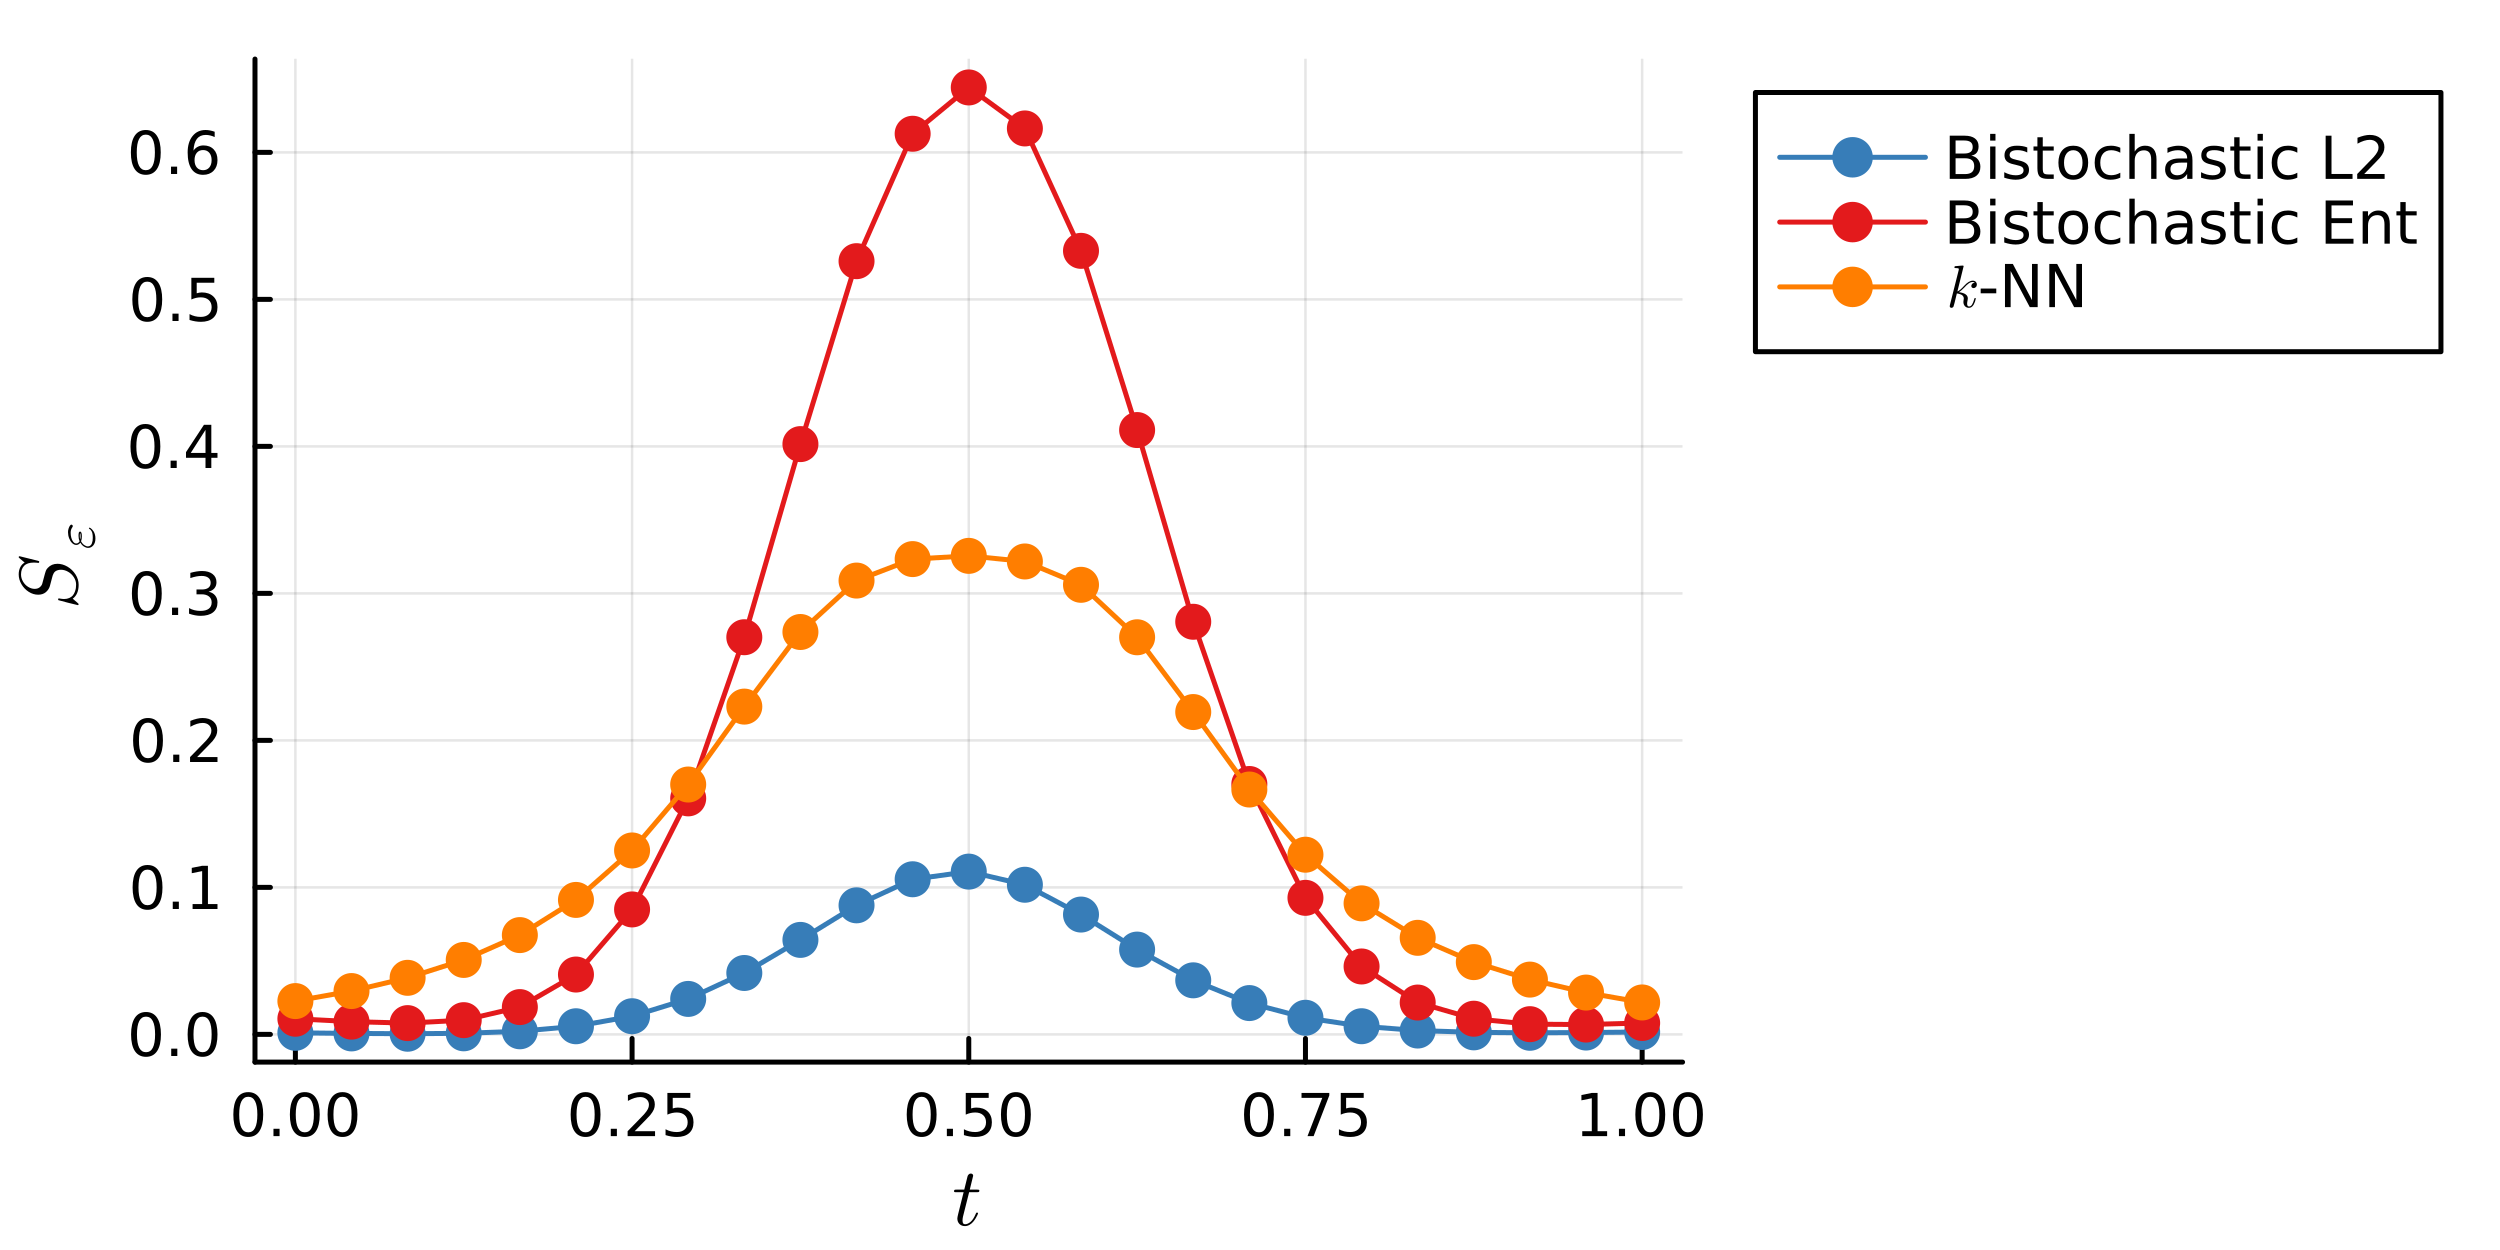 <?xml version="1.0" encoding="utf-8"?>
<svg xmlns="http://www.w3.org/2000/svg" xmlns:xlink="http://www.w3.org/1999/xlink" width="500" height="250" viewBox="0 0 2000 1000">
<rect x="0" y="0" width="2000" height="1000" fill="#333333" stroke="none"/>
<defs>
  <clipPath id="clip790">
    <rect x="0" y="0" width="2000" height="1000"/>
  </clipPath>
</defs>
<path clip-path="url(#clip790)" d="M0 1000 L2000 1000 L2000 0 L0 0  Z" fill="#ffffff" fill-rule="evenodd" fill-opacity="1"/>
<defs>
  <clipPath id="clip791">
    <rect x="400" y="0" width="1401" height="1000"/>
  </clipPath>
</defs>
<path clip-path="url(#clip790)" d="M203.986 849.7 L1346.05 849.7 L1346.05 47.244 L203.986 47.244  Z" fill="#ffffff" fill-rule="evenodd" fill-opacity="1"/>
<defs>
  <clipPath id="clip792">
    <rect x="203" y="47" width="1143" height="803"/>
  </clipPath>
</defs>
<polyline clip-path="url(#clip792)" style="stroke:#000000; stroke-linecap:round; stroke-linejoin:round; stroke-width:2; stroke-opacity:0.1; fill:none" points="236.309,849.7 236.309,47.244 "/>
<polyline clip-path="url(#clip792)" style="stroke:#000000; stroke-linecap:round; stroke-linejoin:round; stroke-width:2; stroke-opacity:0.1; fill:none" points="505.663,849.7 505.663,47.244 "/>
<polyline clip-path="url(#clip792)" style="stroke:#000000; stroke-linecap:round; stroke-linejoin:round; stroke-width:2; stroke-opacity:0.1; fill:none" points="775.017,849.7 775.017,47.244 "/>
<polyline clip-path="url(#clip792)" style="stroke:#000000; stroke-linecap:round; stroke-linejoin:round; stroke-width:2; stroke-opacity:0.1; fill:none" points="1044.37,849.7 1044.37,47.244 "/>
<polyline clip-path="url(#clip792)" style="stroke:#000000; stroke-linecap:round; stroke-linejoin:round; stroke-width:2; stroke-opacity:0.1; fill:none" points="1313.72,849.7 1313.72,47.244 "/>
<polyline clip-path="url(#clip792)" style="stroke:#000000; stroke-linecap:round; stroke-linejoin:round; stroke-width:2; stroke-opacity:0.1; fill:none" points="203.986,827.515 1346.05,827.515 "/>
<polyline clip-path="url(#clip792)" style="stroke:#000000; stroke-linecap:round; stroke-linejoin:round; stroke-width:2; stroke-opacity:0.1; fill:none" points="203.986,709.914 1346.05,709.914 "/>
<polyline clip-path="url(#clip792)" style="stroke:#000000; stroke-linecap:round; stroke-linejoin:round; stroke-width:2; stroke-opacity:0.1; fill:none" points="203.986,592.313 1346.05,592.313 "/>
<polyline clip-path="url(#clip792)" style="stroke:#000000; stroke-linecap:round; stroke-linejoin:round; stroke-width:2; stroke-opacity:0.1; fill:none" points="203.986,474.711 1346.05,474.711 "/>
<polyline clip-path="url(#clip792)" style="stroke:#000000; stroke-linecap:round; stroke-linejoin:round; stroke-width:2; stroke-opacity:0.1; fill:none" points="203.986,357.11 1346.05,357.11 "/>
<polyline clip-path="url(#clip792)" style="stroke:#000000; stroke-linecap:round; stroke-linejoin:round; stroke-width:2; stroke-opacity:0.1; fill:none" points="203.986,239.509 1346.05,239.509 "/>
<polyline clip-path="url(#clip792)" style="stroke:#000000; stroke-linecap:round; stroke-linejoin:round; stroke-width:2; stroke-opacity:0.1; fill:none" points="203.986,121.908 1346.05,121.908 "/>
<polyline clip-path="url(#clip790)" style="stroke:#000000; stroke-linecap:round; stroke-linejoin:round; stroke-width:4; stroke-opacity:1; fill:none" points="203.986,849.7 1346.05,849.7 "/>
<polyline clip-path="url(#clip790)" style="stroke:#000000; stroke-linecap:round; stroke-linejoin:round; stroke-width:4; stroke-opacity:1; fill:none" points="236.309,849.7 236.309,830.802 "/>
<polyline clip-path="url(#clip790)" style="stroke:#000000; stroke-linecap:round; stroke-linejoin:round; stroke-width:4; stroke-opacity:1; fill:none" points="505.663,849.7 505.663,830.802 "/>
<polyline clip-path="url(#clip790)" style="stroke:#000000; stroke-linecap:round; stroke-linejoin:round; stroke-width:4; stroke-opacity:1; fill:none" points="775.017,849.7 775.017,830.802 "/>
<polyline clip-path="url(#clip790)" style="stroke:#000000; stroke-linecap:round; stroke-linejoin:round; stroke-width:4; stroke-opacity:1; fill:none" points="1044.37,849.7 1044.37,830.802 "/>
<polyline clip-path="url(#clip790)" style="stroke:#000000; stroke-linecap:round; stroke-linejoin:round; stroke-width:4; stroke-opacity:1; fill:none" points="1313.72,849.7 1313.72,830.802 "/>
<path clip-path="url(#clip790)" d="M198.612 877.419 Q195.001 877.419 193.172 880.983 Q191.367 884.525 191.367 891.655 Q191.367 898.761 193.172 902.326 Q195.001 905.867 198.612 905.867 Q202.246 905.867 204.052 902.326 Q205.881 898.761 205.881 891.655 Q205.881 884.525 204.052 880.983 Q202.246 877.419 198.612 877.419 M198.612 873.715 Q204.422 873.715 207.478 878.321 Q210.557 882.905 210.557 891.655 Q210.557 900.381 207.478 904.988 Q204.422 909.571 198.612 909.571 Q192.802 909.571 189.723 904.988 Q186.668 900.381 186.668 891.655 Q186.668 882.905 189.723 878.321 Q192.802 873.715 198.612 873.715 Z" fill="#000000" fill-rule="nonzero" fill-opacity="1" /><path clip-path="url(#clip790)" d="M218.774 903.02 L223.658 903.02 L223.658 908.9 L218.774 908.9 L218.774 903.02 Z" fill="#000000" fill-rule="nonzero" fill-opacity="1" /><path clip-path="url(#clip790)" d="M243.843 877.419 Q240.232 877.419 238.404 880.983 Q236.598 884.525 236.598 891.655 Q236.598 898.761 238.404 902.326 Q240.232 905.867 243.843 905.867 Q247.478 905.867 249.283 902.326 Q251.112 898.761 251.112 891.655 Q251.112 884.525 249.283 880.983 Q247.478 877.419 243.843 877.419 M243.843 873.715 Q249.654 873.715 252.709 878.321 Q255.788 882.905 255.788 891.655 Q255.788 900.381 252.709 904.988 Q249.654 909.571 243.843 909.571 Q238.033 909.571 234.955 904.988 Q231.899 900.381 231.899 891.655 Q231.899 882.905 234.955 878.321 Q238.033 873.715 243.843 873.715 Z" fill="#000000" fill-rule="nonzero" fill-opacity="1" /><path clip-path="url(#clip790)" d="M274.005 877.419 Q270.394 877.419 268.566 880.983 Q266.76 884.525 266.76 891.655 Q266.76 898.761 268.566 902.326 Q270.394 905.867 274.005 905.867 Q277.64 905.867 279.445 902.326 Q281.274 898.761 281.274 891.655 Q281.274 884.525 279.445 880.983 Q277.64 877.419 274.005 877.419 M274.005 873.715 Q279.815 873.715 282.871 878.321 Q285.95 882.905 285.95 891.655 Q285.95 900.381 282.871 904.988 Q279.815 909.571 274.005 909.571 Q268.195 909.571 265.116 904.988 Q262.061 900.381 262.061 891.655 Q262.061 882.905 265.116 878.321 Q268.195 873.715 274.005 873.715 Z" fill="#000000" fill-rule="nonzero" fill-opacity="1" /><path clip-path="url(#clip790)" d="M468.464 877.419 Q464.853 877.419 463.024 880.983 Q461.218 884.525 461.218 891.655 Q461.218 898.761 463.024 902.326 Q464.853 905.867 468.464 905.867 Q472.098 905.867 473.904 902.326 Q475.732 898.761 475.732 891.655 Q475.732 884.525 473.904 880.983 Q472.098 877.419 468.464 877.419 M468.464 873.715 Q474.274 873.715 477.329 878.321 Q480.408 882.905 480.408 891.655 Q480.408 900.381 477.329 904.988 Q474.274 909.571 468.464 909.571 Q462.654 909.571 459.575 904.988 Q456.519 900.381 456.519 891.655 Q456.519 882.905 459.575 878.321 Q462.654 873.715 468.464 873.715 Z" fill="#000000" fill-rule="nonzero" fill-opacity="1" /><path clip-path="url(#clip790)" d="M488.626 903.02 L493.51 903.02 L493.51 908.9 L488.626 908.9 L488.626 903.02 Z" fill="#000000" fill-rule="nonzero" fill-opacity="1" /><path clip-path="url(#clip790)" d="M507.723 904.965 L524.042 904.965 L524.042 908.9 L502.098 908.9 L502.098 904.965 Q504.76 902.21 509.343 897.58 Q513.95 892.928 515.13 891.585 Q517.376 889.062 518.255 887.326 Q519.158 885.567 519.158 883.877 Q519.158 881.122 517.214 879.386 Q515.292 877.65 512.19 877.65 Q509.991 877.65 507.538 878.414 Q505.107 879.178 502.329 880.729 L502.329 876.007 Q505.153 874.872 507.607 874.294 Q510.061 873.715 512.098 873.715 Q517.468 873.715 520.663 876.4 Q523.857 879.085 523.857 883.576 Q523.857 885.706 523.047 887.627 Q522.26 889.525 520.153 892.118 Q519.575 892.789 516.473 896.006 Q513.371 899.201 507.723 904.965 Z" fill="#000000" fill-rule="nonzero" fill-opacity="1" /><path clip-path="url(#clip790)" d="M533.903 874.34 L552.26 874.34 L552.26 878.275 L538.186 878.275 L538.186 886.747 Q539.204 886.4 540.223 886.238 Q541.241 886.053 542.26 886.053 Q548.047 886.053 551.426 889.224 Q554.806 892.395 554.806 897.812 Q554.806 903.391 551.334 906.492 Q547.862 909.571 541.542 909.571 Q539.366 909.571 537.098 909.201 Q534.852 908.83 532.445 908.09 L532.445 903.391 Q534.528 904.525 536.75 905.08 Q538.973 905.636 541.45 905.636 Q545.454 905.636 547.792 903.53 Q550.13 901.423 550.13 897.812 Q550.13 894.201 547.792 892.094 Q545.454 889.988 541.45 889.988 Q539.575 889.988 537.7 890.405 Q535.848 890.821 533.903 891.701 L533.903 874.34 Z" fill="#000000" fill-rule="nonzero" fill-opacity="1" /><path clip-path="url(#clip790)" d="M737.32 877.419 Q733.709 877.419 731.88 880.983 Q730.075 884.525 730.075 891.655 Q730.075 898.761 731.88 902.326 Q733.709 905.867 737.32 905.867 Q740.954 905.867 742.76 902.326 Q744.589 898.761 744.589 891.655 Q744.589 884.525 742.76 880.983 Q740.954 877.419 737.32 877.419 M737.32 873.715 Q743.13 873.715 746.186 878.321 Q749.264 882.905 749.264 891.655 Q749.264 900.381 746.186 904.988 Q743.13 909.571 737.32 909.571 Q731.51 909.571 728.431 904.988 Q725.376 900.381 725.376 891.655 Q725.376 882.905 728.431 878.321 Q731.51 873.715 737.32 873.715 Z" fill="#000000" fill-rule="nonzero" fill-opacity="1" /><path clip-path="url(#clip790)" d="M757.482 903.02 L762.366 903.02 L762.366 908.9 L757.482 908.9 L757.482 903.02 Z" fill="#000000" fill-rule="nonzero" fill-opacity="1" /><path clip-path="url(#clip790)" d="M772.598 874.34 L790.954 874.34 L790.954 878.275 L776.88 878.275 L776.88 886.747 Q777.899 886.4 778.917 886.238 Q779.936 886.053 780.954 886.053 Q786.741 886.053 790.121 889.224 Q793.5 892.395 793.5 897.812 Q793.5 903.391 790.028 906.492 Q786.556 909.571 780.236 909.571 Q778.061 909.571 775.792 909.201 Q773.547 908.83 771.139 908.09 L771.139 903.391 Q773.223 904.525 775.445 905.08 Q777.667 905.636 780.144 905.636 Q784.149 905.636 786.486 903.53 Q788.824 901.423 788.824 897.812 Q788.824 894.201 786.486 892.094 Q784.149 889.988 780.144 889.988 Q778.269 889.988 776.394 890.405 Q774.542 890.821 772.598 891.701 L772.598 874.34 Z" fill="#000000" fill-rule="nonzero" fill-opacity="1" /><path clip-path="url(#clip790)" d="M812.713 877.419 Q809.102 877.419 807.273 880.983 Q805.468 884.525 805.468 891.655 Q805.468 898.761 807.273 902.326 Q809.102 905.867 812.713 905.867 Q816.347 905.867 818.153 902.326 Q819.982 898.761 819.982 891.655 Q819.982 884.525 818.153 880.983 Q816.347 877.419 812.713 877.419 M812.713 873.715 Q818.523 873.715 821.579 878.321 Q824.658 882.905 824.658 891.655 Q824.658 900.381 821.579 904.988 Q818.523 909.571 812.713 909.571 Q806.903 909.571 803.824 904.988 Q800.769 900.381 800.769 891.655 Q800.769 882.905 803.824 878.321 Q806.903 873.715 812.713 873.715 Z" fill="#000000" fill-rule="nonzero" fill-opacity="1" /><path clip-path="url(#clip790)" d="M1007.17 877.419 Q1003.56 877.419 1001.73 880.983 Q999.926 884.525 999.926 891.655 Q999.926 898.761 1001.73 902.326 Q1003.56 905.867 1007.17 905.867 Q1010.81 905.867 1012.61 902.326 Q1014.44 898.761 1014.44 891.655 Q1014.44 884.525 1012.61 880.983 Q1010.81 877.419 1007.17 877.419 M1007.17 873.715 Q1012.98 873.715 1016.04 878.321 Q1019.12 882.905 1019.12 891.655 Q1019.12 900.381 1016.04 904.988 Q1012.98 909.571 1007.17 909.571 Q1001.36 909.571 998.283 904.988 Q995.227 900.381 995.227 891.655 Q995.227 882.905 998.283 878.321 Q1001.36 873.715 1007.17 873.715 Z" fill="#000000" fill-rule="nonzero" fill-opacity="1" /><path clip-path="url(#clip790)" d="M1027.33 903.02 L1032.22 903.02 L1032.22 908.9 L1027.33 908.9 L1027.33 903.02 Z" fill="#000000" fill-rule="nonzero" fill-opacity="1" /><path clip-path="url(#clip790)" d="M1041.22 874.34 L1063.44 874.34 L1063.44 876.331 L1050.9 908.9 L1046.01 908.9 L1057.82 878.275 L1041.22 878.275 L1041.22 874.34 Z" fill="#000000" fill-rule="nonzero" fill-opacity="1" /><path clip-path="url(#clip790)" d="M1072.61 874.34 L1090.97 874.34 L1090.97 878.275 L1076.89 878.275 L1076.89 886.747 Q1077.91 886.4 1078.93 886.238 Q1079.95 886.053 1080.97 886.053 Q1086.75 886.053 1090.13 889.224 Q1093.51 892.395 1093.51 897.812 Q1093.51 903.391 1090.04 906.492 Q1086.57 909.571 1080.25 909.571 Q1078.07 909.571 1075.81 909.201 Q1073.56 908.83 1071.15 908.09 L1071.15 903.391 Q1073.24 904.525 1075.46 905.08 Q1077.68 905.636 1080.16 905.636 Q1084.16 905.636 1086.5 903.53 Q1088.84 901.423 1088.84 897.812 Q1088.84 894.201 1086.5 892.094 Q1084.16 889.988 1080.16 889.988 Q1078.28 889.988 1076.41 890.405 Q1074.56 890.821 1072.61 891.701 L1072.61 874.34 Z" fill="#000000" fill-rule="nonzero" fill-opacity="1" /><path clip-path="url(#clip790)" d="M1265.8 904.965 L1273.44 904.965 L1273.44 878.599 L1265.13 880.266 L1265.13 876.007 L1273.39 874.34 L1278.06 874.34 L1278.06 904.965 L1285.7 904.965 L1285.7 908.9 L1265.8 908.9 L1265.8 904.965 Z" fill="#000000" fill-rule="nonzero" fill-opacity="1" /><path clip-path="url(#clip790)" d="M1295.15 903.02 L1300.03 903.02 L1300.03 908.9 L1295.15 908.9 L1295.15 903.02 Z" fill="#000000" fill-rule="nonzero" fill-opacity="1" /><path clip-path="url(#clip790)" d="M1320.22 877.419 Q1316.61 877.419 1314.78 880.983 Q1312.97 884.525 1312.97 891.655 Q1312.97 898.761 1314.78 902.326 Q1316.61 905.867 1320.22 905.867 Q1323.85 905.867 1325.66 902.326 Q1327.49 898.761 1327.49 891.655 Q1327.49 884.525 1325.66 880.983 Q1323.85 877.419 1320.22 877.419 M1320.22 873.715 Q1326.03 873.715 1329.08 878.321 Q1332.16 882.905 1332.16 891.655 Q1332.16 900.381 1329.08 904.988 Q1326.03 909.571 1320.22 909.571 Q1314.41 909.571 1311.33 904.988 Q1308.27 900.381 1308.27 891.655 Q1308.27 882.905 1311.33 878.321 Q1314.41 873.715 1320.22 873.715 Z" fill="#000000" fill-rule="nonzero" fill-opacity="1" /><path clip-path="url(#clip790)" d="M1350.38 877.419 Q1346.77 877.419 1344.94 880.983 Q1343.13 884.525 1343.13 891.655 Q1343.13 898.761 1344.94 902.326 Q1346.77 905.867 1350.38 905.867 Q1354.01 905.867 1355.82 902.326 Q1357.65 898.761 1357.65 891.655 Q1357.65 884.525 1355.82 880.983 Q1354.01 877.419 1350.38 877.419 M1350.38 873.715 Q1356.19 873.715 1359.25 878.321 Q1362.32 882.905 1362.32 891.655 Q1362.32 900.381 1359.25 904.988 Q1356.19 909.571 1350.38 909.571 Q1344.57 909.571 1341.49 904.988 Q1338.43 900.381 1338.43 891.655 Q1338.43 882.905 1341.49 878.321 Q1344.57 873.715 1350.38 873.715 Z" fill="#000000" fill-rule="nonzero" fill-opacity="1" /><path clip-path="url(#clip790)" d="M783.488 952.439 Q783.488 953.341 783.069 953.567 Q782.651 953.76 781.491 953.76 L775.308 953.76 L770.412 973.212 Q770.026 974.919 770.026 976.368 Q770.026 977.979 770.509 978.687 Q771.024 979.396 772.087 979.396 Q774.181 979.396 776.435 977.496 Q778.722 975.595 780.654 970.958 Q780.912 970.346 781.04 970.217 Q781.201 970.056 781.62 970.056 Q782.425 970.056 782.425 970.7 Q782.425 970.926 781.974 971.956 Q781.556 972.987 780.622 974.5 Q779.72 976.014 778.528 977.431 Q777.369 978.848 775.598 979.879 Q773.826 980.877 771.926 980.877 Q769.253 980.877 767.546 979.17 Q765.871 977.463 765.871 974.79 Q765.871 973.921 766.548 971.151 Q767.224 968.349 770.896 953.76 L765.066 953.76 Q764.261 953.76 763.939 953.728 Q763.649 953.695 763.424 953.534 Q763.231 953.341 763.231 952.955 Q763.231 952.343 763.488 952.085 Q763.746 951.795 764.068 951.763 Q764.422 951.699 765.227 951.699 L771.411 951.699 L773.987 941.232 Q774.245 940.201 774.889 939.622 Q775.565 939.01 775.952 938.945 Q776.338 938.849 776.628 938.849 Q777.498 938.849 778.013 939.332 Q778.528 939.783 778.528 940.62 Q778.528 941.071 775.823 951.699 L781.62 951.699 Q782.361 951.699 782.651 951.731 Q782.973 951.763 783.23 951.924 Q783.488 952.085 783.488 952.439 Z" fill="#000000" fill-rule="nonzero" fill-opacity="1" /><polyline clip-path="url(#clip790)" style="stroke:#000000; stroke-linecap:round; stroke-linejoin:round; stroke-width:4; stroke-opacity:1; fill:none" points="203.986,849.7 203.986,47.244 "/>
<polyline clip-path="url(#clip790)" style="stroke:#000000; stroke-linecap:round; stroke-linejoin:round; stroke-width:4; stroke-opacity:1; fill:none" points="203.986,827.515 216.328,827.515 "/>
<polyline clip-path="url(#clip790)" style="stroke:#000000; stroke-linecap:round; stroke-linejoin:round; stroke-width:4; stroke-opacity:1; fill:none" points="203.986,709.914 216.328,709.914 "/>
<polyline clip-path="url(#clip790)" style="stroke:#000000; stroke-linecap:round; stroke-linejoin:round; stroke-width:4; stroke-opacity:1; fill:none" points="203.986,592.313 216.328,592.313 "/>
<polyline clip-path="url(#clip790)" style="stroke:#000000; stroke-linecap:round; stroke-linejoin:round; stroke-width:4; stroke-opacity:1; fill:none" points="203.986,474.711 216.328,474.711 "/>
<polyline clip-path="url(#clip790)" style="stroke:#000000; stroke-linecap:round; stroke-linejoin:round; stroke-width:4; stroke-opacity:1; fill:none" points="203.986,357.11 216.328,357.11 "/>
<polyline clip-path="url(#clip790)" style="stroke:#000000; stroke-linecap:round; stroke-linejoin:round; stroke-width:4; stroke-opacity:1; fill:none" points="203.986,239.509 216.328,239.509 "/>
<polyline clip-path="url(#clip790)" style="stroke:#000000; stroke-linecap:round; stroke-linejoin:round; stroke-width:4; stroke-opacity:1; fill:none" points="203.986,121.908 216.328,121.908 "/>
<path clip-path="url(#clip790)" d="M116.811 813.314 Q113.2 813.314 111.371 816.879 Q109.565 820.421 109.565 827.55 Q109.565 834.657 111.371 838.221 Q113.2 841.763 116.811 841.763 Q120.445 841.763 122.25 838.221 Q124.079 834.657 124.079 827.55 Q124.079 820.421 122.25 816.879 Q120.445 813.314 116.811 813.314 M116.811 809.61 Q122.621 809.61 125.676 814.217 Q128.755 818.8 128.755 827.55 Q128.755 836.277 125.676 840.883 Q122.621 845.467 116.811 845.467 Q111 845.467 107.922 840.883 Q104.866 836.277 104.866 827.55 Q104.866 818.8 107.922 814.217 Q111 809.61 116.811 809.61 Z" fill="#000000" fill-rule="nonzero" fill-opacity="1" /><path clip-path="url(#clip790)" d="M136.973 838.916 L141.857 838.916 L141.857 844.795 L136.973 844.795 L136.973 838.916 Z" fill="#000000" fill-rule="nonzero" fill-opacity="1" /><path clip-path="url(#clip790)" d="M162.042 813.314 Q158.431 813.314 156.602 816.879 Q154.797 820.421 154.797 827.55 Q154.797 834.657 156.602 838.221 Q158.431 841.763 162.042 841.763 Q165.676 841.763 167.482 838.221 Q169.31 834.657 169.31 827.55 Q169.31 820.421 167.482 816.879 Q165.676 813.314 162.042 813.314 M162.042 809.61 Q167.852 809.61 170.908 814.217 Q173.986 818.8 173.986 827.55 Q173.986 836.277 170.908 840.883 Q167.852 845.467 162.042 845.467 Q156.232 845.467 153.153 840.883 Q150.098 836.277 150.098 827.55 Q150.098 818.8 153.153 814.217 Q156.232 809.61 162.042 809.61 Z" fill="#000000" fill-rule="nonzero" fill-opacity="1" /><path clip-path="url(#clip790)" d="M118.037 695.713 Q114.426 695.713 112.598 699.278 Q110.792 702.819 110.792 709.949 Q110.792 717.055 112.598 720.62 Q114.426 724.162 118.037 724.162 Q121.672 724.162 123.477 720.62 Q125.306 717.055 125.306 709.949 Q125.306 702.819 123.477 699.278 Q121.672 695.713 118.037 695.713 M118.037 692.009 Q123.848 692.009 126.903 696.616 Q129.982 701.199 129.982 709.949 Q129.982 718.676 126.903 723.282 Q123.848 727.865 118.037 727.865 Q112.227 727.865 109.149 723.282 Q106.093 718.676 106.093 709.949 Q106.093 701.199 109.149 696.616 Q112.227 692.009 118.037 692.009 Z" fill="#000000" fill-rule="nonzero" fill-opacity="1" /><path clip-path="url(#clip790)" d="M138.199 721.315 L143.084 721.315 L143.084 727.194 L138.199 727.194 L138.199 721.315 Z" fill="#000000" fill-rule="nonzero" fill-opacity="1" /><path clip-path="url(#clip790)" d="M154.079 723.259 L161.718 723.259 L161.718 696.893 L153.408 698.56 L153.408 694.301 L161.672 692.634 L166.347 692.634 L166.347 723.259 L173.986 723.259 L173.986 727.194 L154.079 727.194 L154.079 723.259 Z" fill="#000000" fill-rule="nonzero" fill-opacity="1" /><path clip-path="url(#clip790)" d="M118.408 578.112 Q114.797 578.112 112.968 581.676 Q111.163 585.218 111.163 592.348 Q111.163 599.454 112.968 603.019 Q114.797 606.56 118.408 606.56 Q122.042 606.56 123.848 603.019 Q125.676 599.454 125.676 592.348 Q125.676 585.218 123.848 581.676 Q122.042 578.112 118.408 578.112 M118.408 574.408 Q124.218 574.408 127.274 579.014 Q130.352 583.598 130.352 592.348 Q130.352 601.074 127.274 605.681 Q124.218 610.264 118.408 610.264 Q112.598 610.264 109.519 605.681 Q106.463 601.074 106.463 592.348 Q106.463 583.598 109.519 579.014 Q112.598 574.408 118.408 574.408 Z" fill="#000000" fill-rule="nonzero" fill-opacity="1" /><path clip-path="url(#clip790)" d="M138.57 603.713 L143.454 603.713 L143.454 609.593 L138.57 609.593 L138.57 603.713 Z" fill="#000000" fill-rule="nonzero" fill-opacity="1" /><path clip-path="url(#clip790)" d="M157.667 605.658 L173.986 605.658 L173.986 609.593 L152.042 609.593 L152.042 605.658 Q154.704 602.903 159.287 598.273 Q163.894 593.621 165.074 592.278 Q167.32 589.755 168.199 588.019 Q169.102 586.26 169.102 584.57 Q169.102 581.815 167.158 580.079 Q165.236 578.343 162.134 578.343 Q159.935 578.343 157.482 579.107 Q155.051 579.871 152.273 581.422 L152.273 576.699 Q155.097 575.565 157.551 574.987 Q160.005 574.408 162.042 574.408 Q167.412 574.408 170.607 577.093 Q173.801 579.778 173.801 584.269 Q173.801 586.399 172.991 588.32 Q172.204 590.218 170.097 592.811 Q169.519 593.482 166.417 596.699 Q163.315 599.894 157.667 605.658 Z" fill="#000000" fill-rule="nonzero" fill-opacity="1" /><path clip-path="url(#clip790)" d="M117.459 460.51 Q113.848 460.51 112.019 464.075 Q110.213 467.617 110.213 474.746 Q110.213 481.853 112.019 485.417 Q113.848 488.959 117.459 488.959 Q121.093 488.959 122.899 485.417 Q124.727 481.853 124.727 474.746 Q124.727 467.617 122.899 464.075 Q121.093 460.51 117.459 460.51 M117.459 456.806 Q123.269 456.806 126.324 461.413 Q129.403 465.996 129.403 474.746 Q129.403 483.473 126.324 488.079 Q123.269 492.663 117.459 492.663 Q111.649 492.663 108.57 488.079 Q105.514 483.473 105.514 474.746 Q105.514 465.996 108.57 461.413 Q111.649 456.806 117.459 456.806 Z" fill="#000000" fill-rule="nonzero" fill-opacity="1" /><path clip-path="url(#clip790)" d="M137.621 486.112 L142.505 486.112 L142.505 491.991 L137.621 491.991 L137.621 486.112 Z" fill="#000000" fill-rule="nonzero" fill-opacity="1" /><path clip-path="url(#clip790)" d="M166.857 473.357 Q170.213 474.075 172.088 476.343 Q173.986 478.612 173.986 481.945 Q173.986 487.061 170.468 489.862 Q166.949 492.663 160.468 492.663 Q158.292 492.663 155.977 492.223 Q153.685 491.806 151.232 490.95 L151.232 486.436 Q153.176 487.57 155.491 488.149 Q157.806 488.728 160.329 488.728 Q164.727 488.728 167.019 486.992 Q169.334 485.255 169.334 481.945 Q169.334 478.89 167.181 477.177 Q165.051 475.441 161.232 475.441 L157.204 475.441 L157.204 471.598 L161.417 471.598 Q164.866 471.598 166.695 470.232 Q168.523 468.843 168.523 466.251 Q168.523 463.589 166.625 462.177 Q164.75 460.742 161.232 460.742 Q159.31 460.742 157.111 461.158 Q154.912 461.575 152.273 462.455 L152.273 458.288 Q154.935 457.547 157.25 457.177 Q159.588 456.806 161.648 456.806 Q166.972 456.806 170.074 459.237 Q173.176 461.644 173.176 465.765 Q173.176 468.635 171.533 470.626 Q169.889 472.593 166.857 473.357 Z" fill="#000000" fill-rule="nonzero" fill-opacity="1" /><path clip-path="url(#clip790)" d="M116.325 342.909 Q112.713 342.909 110.885 346.474 Q109.079 350.015 109.079 357.145 Q109.079 364.251 110.885 367.816 Q112.713 371.358 116.325 371.358 Q119.959 371.358 121.764 367.816 Q123.593 364.251 123.593 357.145 Q123.593 350.015 121.764 346.474 Q119.959 342.909 116.325 342.909 M116.325 339.205 Q122.135 339.205 125.19 343.812 Q128.269 348.395 128.269 357.145 Q128.269 365.872 125.19 370.478 Q122.135 375.061 116.325 375.061 Q110.514 375.061 107.436 370.478 Q104.38 365.872 104.38 357.145 Q104.38 348.395 107.436 343.812 Q110.514 339.205 116.325 339.205 Z" fill="#000000" fill-rule="nonzero" fill-opacity="1" /><path clip-path="url(#clip790)" d="M136.486 368.511 L141.371 368.511 L141.371 374.39 L136.486 374.39 L136.486 368.511 Z" fill="#000000" fill-rule="nonzero" fill-opacity="1" /><path clip-path="url(#clip790)" d="M164.403 343.904 L152.597 362.353 L164.403 362.353 L164.403 343.904 M163.176 339.83 L169.056 339.83 L169.056 362.353 L173.986 362.353 L173.986 366.242 L169.056 366.242 L169.056 374.39 L164.403 374.39 L164.403 366.242 L148.801 366.242 L148.801 361.728 L163.176 339.83 Z" fill="#000000" fill-rule="nonzero" fill-opacity="1" /><path clip-path="url(#clip790)" d="M117.806 225.308 Q114.195 225.308 112.366 228.872 Q110.561 232.414 110.561 239.544 Q110.561 246.65 112.366 250.215 Q114.195 253.756 117.806 253.756 Q121.44 253.756 123.246 250.215 Q125.074 246.65 125.074 239.544 Q125.074 232.414 123.246 228.872 Q121.44 225.308 117.806 225.308 M117.806 221.604 Q123.616 221.604 126.672 226.21 Q129.75 230.794 129.75 239.544 Q129.75 248.27 126.672 252.877 Q123.616 257.46 117.806 257.46 Q111.996 257.46 108.917 252.877 Q105.862 248.27 105.862 239.544 Q105.862 230.794 108.917 226.21 Q111.996 221.604 117.806 221.604 Z" fill="#000000" fill-rule="nonzero" fill-opacity="1" /><path clip-path="url(#clip790)" d="M137.968 250.909 L142.852 250.909 L142.852 256.789 L137.968 256.789 L137.968 250.909 Z" fill="#000000" fill-rule="nonzero" fill-opacity="1" /><path clip-path="url(#clip790)" d="M153.084 222.229 L171.44 222.229 L171.44 226.164 L157.366 226.164 L157.366 234.636 Q158.384 234.289 159.403 234.127 Q160.422 233.942 161.44 233.942 Q167.227 233.942 170.607 237.113 Q173.986 240.284 173.986 245.701 Q173.986 251.28 170.514 254.381 Q167.042 257.46 160.722 257.46 Q158.547 257.46 156.278 257.09 Q154.033 256.719 151.625 255.979 L151.625 251.28 Q153.709 252.414 155.931 252.969 Q158.153 253.525 160.63 253.525 Q164.634 253.525 166.972 251.418 Q169.31 249.312 169.31 245.701 Q169.31 242.09 166.972 239.983 Q164.634 237.877 160.63 237.877 Q158.755 237.877 156.88 238.294 Q155.028 238.71 153.084 239.59 L153.084 222.229 Z" fill="#000000" fill-rule="nonzero" fill-opacity="1" /><path clip-path="url(#clip790)" d="M116.649 107.706 Q113.038 107.706 111.209 111.271 Q109.403 114.813 109.403 121.942 Q109.403 129.049 111.209 132.613 Q113.038 136.155 116.649 136.155 Q120.283 136.155 122.088 132.613 Q123.917 129.049 123.917 121.942 Q123.917 114.813 122.088 111.271 Q120.283 107.706 116.649 107.706 M116.649 104.003 Q122.459 104.003 125.514 108.609 Q128.593 113.192 128.593 121.942 Q128.593 130.669 125.514 135.275 Q122.459 139.859 116.649 139.859 Q110.838 139.859 107.76 135.275 Q104.704 130.669 104.704 121.942 Q104.704 113.192 107.76 108.609 Q110.838 104.003 116.649 104.003 Z" fill="#000000" fill-rule="nonzero" fill-opacity="1" /><path clip-path="url(#clip790)" d="M136.811 133.308 L141.695 133.308 L141.695 139.188 L136.811 139.188 L136.811 133.308 Z" fill="#000000" fill-rule="nonzero" fill-opacity="1" /><path clip-path="url(#clip790)" d="M162.459 120.044 Q159.31 120.044 157.459 122.197 Q155.63 124.35 155.63 128.1 Q155.63 131.826 157.459 134.002 Q159.31 136.155 162.459 136.155 Q165.607 136.155 167.435 134.002 Q169.287 131.826 169.287 128.1 Q169.287 124.35 167.435 122.197 Q165.607 120.044 162.459 120.044 M171.741 105.391 L171.741 109.651 Q169.982 108.817 168.176 108.377 Q166.394 107.938 164.634 107.938 Q160.005 107.938 157.551 111.063 Q155.121 114.188 154.773 120.507 Q156.139 118.493 158.199 117.428 Q160.259 116.34 162.736 116.34 Q167.945 116.34 170.954 119.512 Q173.986 122.66 173.986 128.1 Q173.986 133.424 170.838 136.641 Q167.69 139.859 162.459 139.859 Q156.463 139.859 153.292 135.275 Q150.121 130.669 150.121 121.942 Q150.121 113.748 154.01 108.887 Q157.898 104.003 164.449 104.003 Q166.209 104.003 167.991 104.35 Q169.796 104.697 171.741 105.391 Z" fill="#000000" fill-rule="nonzero" fill-opacity="1" /><path clip-path="url(#clip790)" d="M15.634 444.976 L30.062 448.551 Q30.932 448.744 31.157 448.905 Q31.383 449.066 31.383 449.517 Q31.383 449.872 31.221 450.097 Q31.061 450.29 30.899 450.29 L30.738 450.322 Q30.642 450.322 30.159 450.258 Q29.643 450.194 28.806 450.129 Q27.969 450.065 27.035 450.065 Q21.753 450.065 19.305 452.641 Q16.826 455.186 16.826 459.566 Q16.826 462.593 18.436 465.298 Q20.046 468.003 22.59 469.549 Q25.102 471.095 27.743 471.095 Q30.159 471.095 31.705 469.871 Q33.251 468.648 33.766 467.069 L34.957 462.657 Q36.149 458.02 36.664 456.699 Q37.147 455.379 38.242 454.284 Q41.27 451.031 45.972 451.031 Q50.03 451.031 53.959 453.318 Q57.856 455.604 60.4 459.533 Q62.912 463.462 62.912 467.81 Q62.912 475.443 58.178 478.953 L61.914 482.174 Q62.622 482.786 62.751 482.979 Q62.912 483.14 62.912 483.366 Q62.912 483.655 62.719 483.881 Q62.558 484.106 62.268 484.106 Q62.042 484.106 54.474 482.206 Q46.906 480.306 46.745 480.145 Q46.487 479.887 46.487 479.469 Q46.487 478.696 47.228 478.696 Q47.421 478.76 47.679 478.825 Q49.998 479.211 51.254 479.211 Q53.605 479.211 55.408 478.406 Q57.179 477.601 58.21 476.409 Q59.208 475.185 59.852 473.543 Q60.464 471.9 60.69 470.515 Q60.883 469.131 60.883 467.681 Q60.883 464.557 59.08 461.788 Q57.276 458.986 54.474 457.408 Q51.672 455.797 48.742 455.797 Q47.196 455.797 46.004 456.216 Q44.78 456.635 44.104 457.214 Q43.428 457.762 42.912 458.696 Q42.397 459.63 42.204 460.274 Q41.978 460.886 41.753 461.852 L39.885 468.905 Q39.047 471.739 36.632 473.768 Q34.217 475.765 30.513 475.765 Q26.616 475.765 23.009 473.478 Q19.37 471.16 17.18 467.392 Q14.958 463.591 14.958 459.501 Q14.958 456.281 16.214 453.801 Q17.437 451.321 19.724 450.065 L15.956 446.876 Q15.215 446.232 15.086 446.103 Q14.958 445.942 14.958 445.717 Q14.958 445.331 15.183 445.169 Q15.408 444.976 15.634 444.976 Z" fill="#000000" fill-rule="nonzero" fill-opacity="1" /><path clip-path="url(#clip790)" d="M57.042 419.695 Q57.516 419.695 57.899 420.101 Q58.282 420.484 58.282 420.957 Q58.282 421.228 57.831 421.882 Q56.524 423.753 56.524 426.12 Q56.524 428.239 57.042 430.2 Q57.561 432.162 58.62 433.492 Q59.657 434.799 61.01 434.799 Q62.701 434.799 63.693 432.951 Q62.814 431.035 62.814 428.667 Q62.814 427.901 62.859 427.382 Q62.904 426.841 63.017 426.323 Q63.129 425.804 63.4 425.556 Q63.648 425.286 64.053 425.286 Q65.496 425.286 65.496 429.028 Q65.496 431.463 64.843 432.996 Q65.812 434.957 67.368 436.039 Q68.923 437.122 70.253 437.122 Q71.403 437.122 72.237 436.49 Q73.071 435.837 73.477 434.777 Q73.883 433.695 74.063 432.635 Q74.221 431.553 74.221 430.358 Q74.221 428.397 73.973 427.022 Q73.702 425.624 73.206 424.858 Q72.71 424.068 72.372 423.753 Q72.012 423.415 71.448 423.077 Q71.132 422.874 71.132 422.603 Q71.132 422.4 71.268 422.265 Q71.38 422.107 71.583 422.107 Q71.831 422.107 72.35 422.423 Q72.868 422.716 73.567 423.437 Q74.243 424.136 74.875 425.106 Q75.483 426.052 75.912 427.563 Q76.34 429.073 76.34 430.787 Q76.34 434.281 74.627 436.31 Q72.913 438.316 70.524 438.316 Q68.855 438.316 67.142 437.212 Q65.406 436.085 64.302 434.101 Q62.926 435.949 61.01 435.949 Q59.297 435.949 57.764 434.506 Q56.231 433.041 55.329 430.674 Q54.405 428.284 54.405 425.669 Q54.405 424.204 54.901 422.761 Q55.374 421.318 55.983 420.507 Q56.591 419.695 57.042 419.695 M64.099 426.481 Q63.828 427.473 63.828 428.667 Q63.828 430.291 64.234 431.486 Q64.482 430.516 64.482 429.028 Q64.482 427.788 64.414 427.428 Q64.347 427.044 64.099 426.481 Z" fill="#000000" fill-rule="nonzero" fill-opacity="1" /><polyline clip-path="url(#clip792)" style="stroke:#377db8; stroke-linecap:round; stroke-linejoin:round; stroke-width:4; stroke-opacity:1; fill:none" points="236.309,826.253 281.201,826.73 326.093,826.989 370.986,826.651 415.878,825.03 460.77,821.008 505.663,812.982 550.555,799.139 595.447,778.391 640.34,751.919 685.232,724.259 730.124,703.412 775.017,697.29 819.909,707.8 864.801,731.647 909.694,759.676 954.586,784.264 999.478,802.456 1044.37,814.219 1089.26,820.984 1134.16,824.427 1179.05,825.878 1223.94,826.232 1268.83,826.035 1313.72,825.596 "/>
<circle clip-path="url(#clip792)" cx="236.309" cy="826.253" r="14.4" fill="#377db8" fill-rule="evenodd" fill-opacity="1" stroke="none"/>
<circle clip-path="url(#clip792)" cx="281.201" cy="826.73" r="14.4" fill="#377db8" fill-rule="evenodd" fill-opacity="1" stroke="none"/>
<circle clip-path="url(#clip792)" cx="326.093" cy="826.989" r="14.4" fill="#377db8" fill-rule="evenodd" fill-opacity="1" stroke="none"/>
<circle clip-path="url(#clip792)" cx="370.986" cy="826.651" r="14.4" fill="#377db8" fill-rule="evenodd" fill-opacity="1" stroke="none"/>
<circle clip-path="url(#clip792)" cx="415.878" cy="825.03" r="14.4" fill="#377db8" fill-rule="evenodd" fill-opacity="1" stroke="none"/>
<circle clip-path="url(#clip792)" cx="460.77" cy="821.008" r="14.4" fill="#377db8" fill-rule="evenodd" fill-opacity="1" stroke="none"/>
<circle clip-path="url(#clip792)" cx="505.663" cy="812.982" r="14.4" fill="#377db8" fill-rule="evenodd" fill-opacity="1" stroke="none"/>
<circle clip-path="url(#clip792)" cx="550.555" cy="799.139" r="14.4" fill="#377db8" fill-rule="evenodd" fill-opacity="1" stroke="none"/>
<circle clip-path="url(#clip792)" cx="595.447" cy="778.391" r="14.4" fill="#377db8" fill-rule="evenodd" fill-opacity="1" stroke="none"/>
<circle clip-path="url(#clip792)" cx="640.34" cy="751.919" r="14.4" fill="#377db8" fill-rule="evenodd" fill-opacity="1" stroke="none"/>
<circle clip-path="url(#clip792)" cx="685.232" cy="724.259" r="14.4" fill="#377db8" fill-rule="evenodd" fill-opacity="1" stroke="none"/>
<circle clip-path="url(#clip792)" cx="730.124" cy="703.412" r="14.4" fill="#377db8" fill-rule="evenodd" fill-opacity="1" stroke="none"/>
<circle clip-path="url(#clip792)" cx="775.017" cy="697.29" r="14.4" fill="#377db8" fill-rule="evenodd" fill-opacity="1" stroke="none"/>
<circle clip-path="url(#clip792)" cx="819.909" cy="707.8" r="14.4" fill="#377db8" fill-rule="evenodd" fill-opacity="1" stroke="none"/>
<circle clip-path="url(#clip792)" cx="864.801" cy="731.647" r="14.4" fill="#377db8" fill-rule="evenodd" fill-opacity="1" stroke="none"/>
<circle clip-path="url(#clip792)" cx="909.694" cy="759.676" r="14.4" fill="#377db8" fill-rule="evenodd" fill-opacity="1" stroke="none"/>
<circle clip-path="url(#clip792)" cx="954.586" cy="784.264" r="14.4" fill="#377db8" fill-rule="evenodd" fill-opacity="1" stroke="none"/>
<circle clip-path="url(#clip792)" cx="999.478" cy="802.456" r="14.4" fill="#377db8" fill-rule="evenodd" fill-opacity="1" stroke="none"/>
<circle clip-path="url(#clip792)" cx="1044.37" cy="814.219" r="14.4" fill="#377db8" fill-rule="evenodd" fill-opacity="1" stroke="none"/>
<circle clip-path="url(#clip792)" cx="1089.26" cy="820.984" r="14.4" fill="#377db8" fill-rule="evenodd" fill-opacity="1" stroke="none"/>
<circle clip-path="url(#clip792)" cx="1134.16" cy="824.427" r="14.4" fill="#377db8" fill-rule="evenodd" fill-opacity="1" stroke="none"/>
<circle clip-path="url(#clip792)" cx="1179.05" cy="825.878" r="14.4" fill="#377db8" fill-rule="evenodd" fill-opacity="1" stroke="none"/>
<circle clip-path="url(#clip792)" cx="1223.94" cy="826.232" r="14.4" fill="#377db8" fill-rule="evenodd" fill-opacity="1" stroke="none"/>
<circle clip-path="url(#clip792)" cx="1268.83" cy="826.035" r="14.4" fill="#377db8" fill-rule="evenodd" fill-opacity="1" stroke="none"/>
<circle clip-path="url(#clip792)" cx="1313.72" cy="825.596" r="14.4" fill="#377db8" fill-rule="evenodd" fill-opacity="1" stroke="none"/>
<polyline clip-path="url(#clip792)" style="stroke:#e31a1c; stroke-linecap:round; stroke-linejoin:round; stroke-width:4; stroke-opacity:1; fill:none" points="236.309,815 281.201,817.306 326.093,818.492 370.986,816.131 415.878,805.677 460.77,779.635 505.663,727.544 550.555,638.696 595.447,509.778 640.34,355.284 685.232,208.937 730.124,107.003 775.017,69.955 819.909,102.757 864.801,200.68 909.694,344.038 954.586,497.416 999.478,627.196 1044.37,718.273 1089.26,773.182 1134.16,802.042 1179.05,814.975 1223.94,819.336 1268.83,819.651 1313.72,818.389 "/>
<circle clip-path="url(#clip792)" cx="236.309" cy="815" r="14.4" fill="#e31a1c" fill-rule="evenodd" fill-opacity="1" stroke="none"/>
<circle clip-path="url(#clip792)" cx="281.201" cy="817.306" r="14.4" fill="#e31a1c" fill-rule="evenodd" fill-opacity="1" stroke="none"/>
<circle clip-path="url(#clip792)" cx="326.093" cy="818.492" r="14.4" fill="#e31a1c" fill-rule="evenodd" fill-opacity="1" stroke="none"/>
<circle clip-path="url(#clip792)" cx="370.986" cy="816.131" r="14.4" fill="#e31a1c" fill-rule="evenodd" fill-opacity="1" stroke="none"/>
<circle clip-path="url(#clip792)" cx="415.878" cy="805.677" r="14.4" fill="#e31a1c" fill-rule="evenodd" fill-opacity="1" stroke="none"/>
<circle clip-path="url(#clip792)" cx="460.77" cy="779.635" r="14.4" fill="#e31a1c" fill-rule="evenodd" fill-opacity="1" stroke="none"/>
<circle clip-path="url(#clip792)" cx="505.663" cy="727.544" r="14.4" fill="#e31a1c" fill-rule="evenodd" fill-opacity="1" stroke="none"/>
<circle clip-path="url(#clip792)" cx="550.555" cy="638.696" r="14.4" fill="#e31a1c" fill-rule="evenodd" fill-opacity="1" stroke="none"/>
<circle clip-path="url(#clip792)" cx="595.447" cy="509.778" r="14.4" fill="#e31a1c" fill-rule="evenodd" fill-opacity="1" stroke="none"/>
<circle clip-path="url(#clip792)" cx="640.34" cy="355.284" r="14.4" fill="#e31a1c" fill-rule="evenodd" fill-opacity="1" stroke="none"/>
<circle clip-path="url(#clip792)" cx="685.232" cy="208.937" r="14.4" fill="#e31a1c" fill-rule="evenodd" fill-opacity="1" stroke="none"/>
<circle clip-path="url(#clip792)" cx="730.124" cy="107.003" r="14.4" fill="#e31a1c" fill-rule="evenodd" fill-opacity="1" stroke="none"/>
<circle clip-path="url(#clip792)" cx="775.017" cy="69.955" r="14.4" fill="#e31a1c" fill-rule="evenodd" fill-opacity="1" stroke="none"/>
<circle clip-path="url(#clip792)" cx="819.909" cy="102.757" r="14.4" fill="#e31a1c" fill-rule="evenodd" fill-opacity="1" stroke="none"/>
<circle clip-path="url(#clip792)" cx="864.801" cy="200.68" r="14.4" fill="#e31a1c" fill-rule="evenodd" fill-opacity="1" stroke="none"/>
<circle clip-path="url(#clip792)" cx="909.694" cy="344.038" r="14.4" fill="#e31a1c" fill-rule="evenodd" fill-opacity="1" stroke="none"/>
<circle clip-path="url(#clip792)" cx="954.586" cy="497.416" r="14.4" fill="#e31a1c" fill-rule="evenodd" fill-opacity="1" stroke="none"/>
<circle clip-path="url(#clip792)" cx="999.478" cy="627.196" r="14.4" fill="#e31a1c" fill-rule="evenodd" fill-opacity="1" stroke="none"/>
<circle clip-path="url(#clip792)" cx="1044.37" cy="718.273" r="14.4" fill="#e31a1c" fill-rule="evenodd" fill-opacity="1" stroke="none"/>
<circle clip-path="url(#clip792)" cx="1089.26" cy="773.182" r="14.4" fill="#e31a1c" fill-rule="evenodd" fill-opacity="1" stroke="none"/>
<circle clip-path="url(#clip792)" cx="1134.16" cy="802.042" r="14.4" fill="#e31a1c" fill-rule="evenodd" fill-opacity="1" stroke="none"/>
<circle clip-path="url(#clip792)" cx="1179.05" cy="814.975" r="14.4" fill="#e31a1c" fill-rule="evenodd" fill-opacity="1" stroke="none"/>
<circle clip-path="url(#clip792)" cx="1223.94" cy="819.336" r="14.4" fill="#e31a1c" fill-rule="evenodd" fill-opacity="1" stroke="none"/>
<circle clip-path="url(#clip792)" cx="1268.83" cy="819.651" r="14.4" fill="#e31a1c" fill-rule="evenodd" fill-opacity="1" stroke="none"/>
<circle clip-path="url(#clip792)" cx="1313.72" cy="818.389" r="14.4" fill="#e31a1c" fill-rule="evenodd" fill-opacity="1" stroke="none"/>
<polyline clip-path="url(#clip792)" style="stroke:#ff7e00; stroke-linecap:round; stroke-linejoin:round; stroke-width:4; stroke-opacity:1; fill:none" points="236.309,800.866 281.201,792.844 326.093,782.259 370.986,767.954 415.878,748.079 460.77,719.938 505.663,680.372 550.555,627.622 595.447,565.285 640.34,505.601 685.232,464.456 730.124,447.279 775.017,444.689 819.909,449.177 864.801,467.85 909.694,509.821 954.586,569.639 999.478,631.615 1044.37,683.764 1089.26,722.689 1134.16,750.26 1179.05,769.689 1223.94,783.679 1268.83,794.062 1313.72,801.97 "/>
<circle clip-path="url(#clip792)" cx="236.309" cy="800.866" r="14.4" fill="#ff7e00" fill-rule="evenodd" fill-opacity="1" stroke="none"/>
<circle clip-path="url(#clip792)" cx="281.201" cy="792.844" r="14.4" fill="#ff7e00" fill-rule="evenodd" fill-opacity="1" stroke="none"/>
<circle clip-path="url(#clip792)" cx="326.093" cy="782.259" r="14.4" fill="#ff7e00" fill-rule="evenodd" fill-opacity="1" stroke="none"/>
<circle clip-path="url(#clip792)" cx="370.986" cy="767.954" r="14.4" fill="#ff7e00" fill-rule="evenodd" fill-opacity="1" stroke="none"/>
<circle clip-path="url(#clip792)" cx="415.878" cy="748.079" r="14.4" fill="#ff7e00" fill-rule="evenodd" fill-opacity="1" stroke="none"/>
<circle clip-path="url(#clip792)" cx="460.77" cy="719.938" r="14.4" fill="#ff7e00" fill-rule="evenodd" fill-opacity="1" stroke="none"/>
<circle clip-path="url(#clip792)" cx="505.663" cy="680.372" r="14.4" fill="#ff7e00" fill-rule="evenodd" fill-opacity="1" stroke="none"/>
<circle clip-path="url(#clip792)" cx="550.555" cy="627.622" r="14.4" fill="#ff7e00" fill-rule="evenodd" fill-opacity="1" stroke="none"/>
<circle clip-path="url(#clip792)" cx="595.447" cy="565.285" r="14.4" fill="#ff7e00" fill-rule="evenodd" fill-opacity="1" stroke="none"/>
<circle clip-path="url(#clip792)" cx="640.34" cy="505.601" r="14.4" fill="#ff7e00" fill-rule="evenodd" fill-opacity="1" stroke="none"/>
<circle clip-path="url(#clip792)" cx="685.232" cy="464.456" r="14.4" fill="#ff7e00" fill-rule="evenodd" fill-opacity="1" stroke="none"/>
<circle clip-path="url(#clip792)" cx="730.124" cy="447.279" r="14.4" fill="#ff7e00" fill-rule="evenodd" fill-opacity="1" stroke="none"/>
<circle clip-path="url(#clip792)" cx="775.017" cy="444.689" r="14.4" fill="#ff7e00" fill-rule="evenodd" fill-opacity="1" stroke="none"/>
<circle clip-path="url(#clip792)" cx="819.909" cy="449.177" r="14.4" fill="#ff7e00" fill-rule="evenodd" fill-opacity="1" stroke="none"/>
<circle clip-path="url(#clip792)" cx="864.801" cy="467.85" r="14.4" fill="#ff7e00" fill-rule="evenodd" fill-opacity="1" stroke="none"/>
<circle clip-path="url(#clip792)" cx="909.694" cy="509.821" r="14.4" fill="#ff7e00" fill-rule="evenodd" fill-opacity="1" stroke="none"/>
<circle clip-path="url(#clip792)" cx="954.586" cy="569.639" r="14.4" fill="#ff7e00" fill-rule="evenodd" fill-opacity="1" stroke="none"/>
<circle clip-path="url(#clip792)" cx="999.478" cy="631.615" r="14.4" fill="#ff7e00" fill-rule="evenodd" fill-opacity="1" stroke="none"/>
<circle clip-path="url(#clip792)" cx="1044.37" cy="683.764" r="14.4" fill="#ff7e00" fill-rule="evenodd" fill-opacity="1" stroke="none"/>
<circle clip-path="url(#clip792)" cx="1089.26" cy="722.689" r="14.4" fill="#ff7e00" fill-rule="evenodd" fill-opacity="1" stroke="none"/>
<circle clip-path="url(#clip792)" cx="1134.16" cy="750.26" r="14.4" fill="#ff7e00" fill-rule="evenodd" fill-opacity="1" stroke="none"/>
<circle clip-path="url(#clip792)" cx="1179.05" cy="769.689" r="14.4" fill="#ff7e00" fill-rule="evenodd" fill-opacity="1" stroke="none"/>
<circle clip-path="url(#clip792)" cx="1223.94" cy="783.679" r="14.4" fill="#ff7e00" fill-rule="evenodd" fill-opacity="1" stroke="none"/>
<circle clip-path="url(#clip792)" cx="1268.83" cy="794.062" r="14.4" fill="#ff7e00" fill-rule="evenodd" fill-opacity="1" stroke="none"/>
<circle clip-path="url(#clip792)" cx="1313.72" cy="801.97" r="14.4" fill="#ff7e00" fill-rule="evenodd" fill-opacity="1" stroke="none"/>
<path clip-path="url(#clip790)" d="M1404.34 281.353 L1952.76 281.353 L1952.76 73.993 L1404.34 73.993  Z" fill="#ffffff" fill-rule="evenodd" fill-opacity="1"/>
<polyline clip-path="url(#clip790)" style="stroke:#000000; stroke-linecap:round; stroke-linejoin:round; stroke-width:4; stroke-opacity:1; fill:none" points="1404.34,281.353 1952.76,281.353 1952.76,73.993 1404.34,73.993 1404.34,281.353 "/>
<polyline clip-path="url(#clip790)" style="stroke:#377db8; stroke-linecap:round; stroke-linejoin:round; stroke-width:4; stroke-opacity:1; fill:none" points="1423.77,125.833 1540.35,125.833 "/>
<circle clip-path="url(#clip790)" cx="1482.06" cy="125.833" r="16.192" fill="#377db8" fill-rule="evenodd" fill-opacity="1" stroke="none"/>
<path clip-path="url(#clip790)" d="M1564.46 126.608 L1564.46 139.27 L1571.96 139.27 Q1575.73 139.27 1577.54 137.719 Q1579.37 136.145 1579.37 132.927 Q1579.37 129.687 1577.54 128.159 Q1575.73 126.608 1571.96 126.608 L1564.46 126.608 M1564.46 112.395 L1564.46 122.812 L1571.38 122.812 Q1574.81 122.812 1576.48 121.539 Q1578.16 120.242 1578.16 117.603 Q1578.16 114.988 1576.48 113.691 Q1574.81 112.395 1571.38 112.395 L1564.46 112.395 M1559.79 108.553 L1571.73 108.553 Q1577.08 108.553 1579.97 110.775 Q1582.86 112.997 1582.86 117.094 Q1582.86 120.266 1581.38 122.141 Q1579.9 124.015 1577.03 124.478 Q1580.48 125.219 1582.38 127.58 Q1584.3 129.918 1584.3 133.437 Q1584.3 138.066 1581.15 140.589 Q1578 143.113 1572.19 143.113 L1559.79 143.113 L1559.79 108.553 Z" fill="#000000" fill-rule="nonzero" fill-opacity="1" /><path clip-path="url(#clip790)" d="M1592.12 117.187 L1596.38 117.187 L1596.38 143.113 L1592.12 143.113 L1592.12 117.187 M1592.12 107.094 L1596.38 107.094 L1596.38 112.488 L1592.12 112.488 L1592.12 107.094 Z" fill="#000000" fill-rule="nonzero" fill-opacity="1" /><path clip-path="url(#clip790)" d="M1621.82 117.951 L1621.82 121.978 Q1620.02 121.053 1618.07 120.59 Q1616.13 120.127 1614.04 120.127 Q1610.87 120.127 1609.28 121.099 Q1607.7 122.071 1607.7 124.015 Q1607.7 125.497 1608.84 126.353 Q1609.97 127.187 1613.4 127.951 L1614.85 128.275 Q1619.39 129.247 1621.29 131.029 Q1623.21 132.789 1623.21 135.96 Q1623.21 139.571 1620.34 141.677 Q1617.49 143.784 1612.49 143.784 Q1610.41 143.784 1608.14 143.367 Q1605.9 142.974 1603.4 142.164 L1603.4 137.765 Q1605.76 138.992 1608.05 139.617 Q1610.34 140.219 1612.59 140.219 Q1615.6 140.219 1617.22 139.201 Q1618.84 138.159 1618.84 136.284 Q1618.84 134.548 1617.66 133.622 Q1616.5 132.696 1612.54 131.84 L1611.06 131.492 Q1607.1 130.659 1605.34 128.946 Q1603.58 127.21 1603.58 124.201 Q1603.58 120.543 1606.17 118.553 Q1608.77 116.562 1613.54 116.562 Q1615.9 116.562 1617.98 116.909 Q1620.06 117.256 1621.82 117.951 Z" fill="#000000" fill-rule="nonzero" fill-opacity="1" /><path clip-path="url(#clip790)" d="M1634.21 109.826 L1634.21 117.187 L1642.98 117.187 L1642.98 120.497 L1634.21 120.497 L1634.21 134.571 Q1634.21 137.742 1635.06 138.645 Q1635.94 139.548 1638.6 139.548 L1642.98 139.548 L1642.98 143.113 L1638.6 143.113 Q1633.67 143.113 1631.8 141.284 Q1629.92 139.432 1629.92 134.571 L1629.92 120.497 L1626.8 120.497 L1626.8 117.187 L1629.92 117.187 L1629.92 109.826 L1634.21 109.826 Z" fill="#000000" fill-rule="nonzero" fill-opacity="1" /><path clip-path="url(#clip790)" d="M1658.63 120.173 Q1655.2 120.173 1653.21 122.858 Q1651.22 125.52 1651.22 130.173 Q1651.22 134.826 1653.19 137.511 Q1655.18 140.173 1658.63 140.173 Q1662.03 140.173 1664.02 137.488 Q1666.01 134.802 1666.01 130.173 Q1666.01 125.566 1664.02 122.881 Q1662.03 120.173 1658.63 120.173 M1658.63 116.562 Q1664.18 116.562 1667.35 120.173 Q1670.53 123.784 1670.53 130.173 Q1670.53 136.539 1667.35 140.173 Q1664.18 143.784 1658.63 143.784 Q1653.05 143.784 1649.88 140.173 Q1646.73 136.539 1646.73 130.173 Q1646.73 123.784 1649.88 120.173 Q1653.05 116.562 1658.63 116.562 Z" fill="#000000" fill-rule="nonzero" fill-opacity="1" /><path clip-path="url(#clip790)" d="M1696.24 118.182 L1696.24 122.164 Q1694.44 121.168 1692.61 120.682 Q1690.8 120.173 1688.95 120.173 Q1684.81 120.173 1682.52 122.812 Q1680.22 125.428 1680.22 130.173 Q1680.22 134.918 1682.52 137.557 Q1684.81 140.173 1688.95 140.173 Q1690.8 140.173 1692.61 139.687 Q1694.44 139.177 1696.24 138.182 L1696.24 142.117 Q1694.46 142.951 1692.54 143.367 Q1690.64 143.784 1688.49 143.784 Q1682.63 143.784 1679.18 140.103 Q1675.73 136.423 1675.73 130.173 Q1675.73 123.83 1679.21 120.196 Q1682.7 116.562 1688.77 116.562 Q1690.73 116.562 1692.61 116.979 Q1694.48 117.372 1696.24 118.182 Z" fill="#000000" fill-rule="nonzero" fill-opacity="1" /><path clip-path="url(#clip790)" d="M1725.2 127.465 L1725.2 143.113 L1720.94 143.113 L1720.94 127.603 Q1720.94 123.923 1719.51 122.094 Q1718.07 120.266 1715.2 120.266 Q1711.75 120.266 1709.76 122.465 Q1707.77 124.664 1707.77 128.46 L1707.77 143.113 L1703.49 143.113 L1703.49 107.094 L1707.77 107.094 L1707.77 121.215 Q1709.3 118.877 1711.36 117.719 Q1713.44 116.562 1716.15 116.562 Q1720.62 116.562 1722.91 119.34 Q1725.2 122.094 1725.2 127.465 Z" fill="#000000" fill-rule="nonzero" fill-opacity="1" /><path clip-path="url(#clip790)" d="M1745.48 130.08 Q1740.32 130.08 1738.33 131.261 Q1736.34 132.441 1736.34 135.289 Q1736.34 137.557 1737.82 138.9 Q1739.32 140.219 1741.89 140.219 Q1745.43 140.219 1747.56 137.719 Q1749.72 135.196 1749.72 131.029 L1749.72 130.08 L1745.48 130.08 M1753.97 128.321 L1753.97 143.113 L1749.72 143.113 L1749.72 139.177 Q1748.26 141.539 1746.08 142.673 Q1743.9 143.784 1740.76 143.784 Q1736.78 143.784 1734.41 141.562 Q1732.08 139.316 1732.08 135.566 Q1732.08 131.191 1734.99 128.969 Q1737.93 126.747 1743.74 126.747 L1749.72 126.747 L1749.72 126.33 Q1749.72 123.391 1747.77 121.793 Q1745.85 120.173 1742.35 120.173 Q1740.13 120.173 1738.03 120.705 Q1735.92 121.238 1733.97 122.303 L1733.97 118.367 Q1736.31 117.465 1738.51 117.025 Q1740.71 116.562 1742.79 116.562 Q1748.42 116.562 1751.2 119.478 Q1753.97 122.395 1753.97 128.321 Z" fill="#000000" fill-rule="nonzero" fill-opacity="1" /><path clip-path="url(#clip790)" d="M1779.28 117.951 L1779.28 121.978 Q1777.47 121.053 1775.53 120.59 Q1773.58 120.127 1771.5 120.127 Q1768.33 120.127 1766.73 121.099 Q1765.15 122.071 1765.15 124.015 Q1765.15 125.497 1766.29 126.353 Q1767.42 127.187 1770.85 127.951 L1772.31 128.275 Q1776.84 129.247 1778.74 131.029 Q1780.66 132.789 1780.66 135.96 Q1780.66 139.571 1777.79 141.677 Q1774.95 143.784 1769.95 143.784 Q1767.86 143.784 1765.59 143.367 Q1763.35 142.974 1760.85 142.164 L1760.85 137.765 Q1763.21 138.992 1765.5 139.617 Q1767.79 140.219 1770.04 140.219 Q1773.05 140.219 1774.67 139.201 Q1776.29 138.159 1776.29 136.284 Q1776.29 134.548 1775.11 133.622 Q1773.95 132.696 1769.99 131.84 L1768.51 131.492 Q1764.55 130.659 1762.79 128.946 Q1761.03 127.21 1761.03 124.201 Q1761.03 120.543 1763.63 118.553 Q1766.22 116.562 1770.99 116.562 Q1773.35 116.562 1775.43 116.909 Q1777.52 117.256 1779.28 117.951 Z" fill="#000000" fill-rule="nonzero" fill-opacity="1" /><path clip-path="url(#clip790)" d="M1791.66 109.826 L1791.66 117.187 L1800.43 117.187 L1800.43 120.497 L1791.66 120.497 L1791.66 134.571 Q1791.66 137.742 1792.52 138.645 Q1793.4 139.548 1796.06 139.548 L1800.43 139.548 L1800.43 143.113 L1796.06 143.113 Q1791.13 143.113 1789.25 141.284 Q1787.38 139.432 1787.38 134.571 L1787.38 120.497 L1784.25 120.497 L1784.25 117.187 L1787.38 117.187 L1787.38 109.826 L1791.66 109.826 Z" fill="#000000" fill-rule="nonzero" fill-opacity="1" /><path clip-path="url(#clip790)" d="M1806.03 117.187 L1810.29 117.187 L1810.29 143.113 L1806.03 143.113 L1806.03 117.187 M1806.03 107.094 L1810.29 107.094 L1810.29 112.488 L1806.03 112.488 L1806.03 107.094 Z" fill="#000000" fill-rule="nonzero" fill-opacity="1" /><path clip-path="url(#clip790)" d="M1837.86 118.182 L1837.86 122.164 Q1836.06 121.168 1834.23 120.682 Q1832.42 120.173 1830.57 120.173 Q1826.43 120.173 1824.14 122.812 Q1821.84 125.428 1821.84 130.173 Q1821.84 134.918 1824.14 137.557 Q1826.43 140.173 1830.57 140.173 Q1832.42 140.173 1834.23 139.687 Q1836.06 139.177 1837.86 138.182 L1837.86 142.117 Q1836.08 142.951 1834.16 143.367 Q1832.26 143.784 1830.11 143.784 Q1824.25 143.784 1820.8 140.103 Q1817.35 136.423 1817.35 130.173 Q1817.35 123.83 1820.83 120.196 Q1824.32 116.562 1830.39 116.562 Q1832.35 116.562 1834.23 116.979 Q1836.1 117.372 1837.86 118.182 Z" fill="#000000" fill-rule="nonzero" fill-opacity="1" /><path clip-path="url(#clip790)" d="M1860.52 108.553 L1865.2 108.553 L1865.2 139.177 L1882.03 139.177 L1882.03 143.113 L1860.52 143.113 L1860.52 108.553 Z" fill="#000000" fill-rule="nonzero" fill-opacity="1" /><path clip-path="url(#clip790)" d="M1891.38 139.177 L1907.7 139.177 L1907.7 143.113 L1885.76 143.113 L1885.76 139.177 Q1888.42 136.423 1893 131.793 Q1897.61 127.14 1898.79 125.798 Q1901.03 123.275 1901.91 121.539 Q1902.82 119.779 1902.82 118.09 Q1902.82 115.335 1900.87 113.599 Q1898.95 111.863 1895.85 111.863 Q1893.65 111.863 1891.2 112.627 Q1888.77 113.391 1885.99 114.941 L1885.99 110.219 Q1888.81 109.085 1891.27 108.506 Q1893.72 107.928 1895.76 107.928 Q1901.13 107.928 1904.32 110.613 Q1907.52 113.298 1907.52 117.789 Q1907.52 119.918 1906.7 121.84 Q1905.92 123.738 1903.81 126.33 Q1903.23 127.002 1900.13 130.219 Q1897.03 133.414 1891.38 139.177 Z" fill="#000000" fill-rule="nonzero" fill-opacity="1" /><polyline clip-path="url(#clip790)" style="stroke:#e31a1c; stroke-linecap:round; stroke-linejoin:round; stroke-width:4; stroke-opacity:1; fill:none" points="1423.77,177.673 1540.35,177.673 "/>
<circle clip-path="url(#clip790)" cx="1482.06" cy="177.673" r="16.192" fill="#e31a1c" fill-rule="evenodd" fill-opacity="1" stroke="none"/>
<path clip-path="url(#clip790)" d="M1564.46 178.448 L1564.46 191.11 L1571.96 191.11 Q1575.73 191.11 1577.54 189.559 Q1579.37 187.985 1579.37 184.767 Q1579.37 181.527 1577.54 179.999 Q1575.73 178.448 1571.96 178.448 L1564.46 178.448 M1564.46 164.235 L1564.46 174.652 L1571.38 174.652 Q1574.81 174.652 1576.48 173.379 Q1578.16 172.082 1578.16 169.443 Q1578.16 166.828 1576.48 165.531 Q1574.81 164.235 1571.38 164.235 L1564.46 164.235 M1559.79 160.393 L1571.73 160.393 Q1577.08 160.393 1579.97 162.615 Q1582.86 164.837 1582.86 168.934 Q1582.86 172.106 1581.38 173.981 Q1579.9 175.855 1577.03 176.318 Q1580.48 177.059 1582.38 179.42 Q1584.3 181.758 1584.3 185.277 Q1584.3 189.906 1581.15 192.429 Q1578 194.953 1572.19 194.953 L1559.79 194.953 L1559.79 160.393 Z" fill="#000000" fill-rule="nonzero" fill-opacity="1" /><path clip-path="url(#clip790)" d="M1592.12 169.027 L1596.38 169.027 L1596.38 194.953 L1592.12 194.953 L1592.12 169.027 M1592.12 158.934 L1596.38 158.934 L1596.38 164.328 L1592.12 164.328 L1592.12 158.934 Z" fill="#000000" fill-rule="nonzero" fill-opacity="1" /><path clip-path="url(#clip790)" d="M1621.82 169.791 L1621.82 173.818 Q1620.02 172.893 1618.07 172.43 Q1616.13 171.967 1614.04 171.967 Q1610.87 171.967 1609.28 172.939 Q1607.7 173.911 1607.7 175.855 Q1607.7 177.337 1608.84 178.193 Q1609.97 179.027 1613.4 179.791 L1614.85 180.115 Q1619.39 181.087 1621.29 182.869 Q1623.21 184.629 1623.21 187.8 Q1623.21 191.411 1620.34 193.517 Q1617.49 195.624 1612.49 195.624 Q1610.41 195.624 1608.14 195.207 Q1605.9 194.814 1603.4 194.004 L1603.4 189.605 Q1605.76 190.832 1608.05 191.457 Q1610.34 192.059 1612.59 192.059 Q1615.6 192.059 1617.22 191.041 Q1618.84 189.999 1618.84 188.124 Q1618.84 186.388 1617.66 185.462 Q1616.5 184.536 1612.54 183.68 L1611.06 183.332 Q1607.1 182.499 1605.34 180.786 Q1603.58 179.05 1603.58 176.041 Q1603.58 172.383 1606.17 170.393 Q1608.77 168.402 1613.54 168.402 Q1615.9 168.402 1617.98 168.749 Q1620.06 169.096 1621.82 169.791 Z" fill="#000000" fill-rule="nonzero" fill-opacity="1" /><path clip-path="url(#clip790)" d="M1634.21 161.666 L1634.21 169.027 L1642.98 169.027 L1642.98 172.337 L1634.21 172.337 L1634.21 186.411 Q1634.21 189.582 1635.06 190.485 Q1635.94 191.388 1638.6 191.388 L1642.98 191.388 L1642.98 194.953 L1638.6 194.953 Q1633.67 194.953 1631.8 193.124 Q1629.92 191.272 1629.92 186.411 L1629.92 172.337 L1626.8 172.337 L1626.8 169.027 L1629.92 169.027 L1629.92 161.666 L1634.21 161.666 Z" fill="#000000" fill-rule="nonzero" fill-opacity="1" /><path clip-path="url(#clip790)" d="M1658.63 172.013 Q1655.2 172.013 1653.21 174.698 Q1651.22 177.36 1651.22 182.013 Q1651.22 186.666 1653.19 189.351 Q1655.18 192.013 1658.63 192.013 Q1662.03 192.013 1664.02 189.328 Q1666.01 186.642 1666.01 182.013 Q1666.01 177.406 1664.02 174.721 Q1662.03 172.013 1658.63 172.013 M1658.63 168.402 Q1664.18 168.402 1667.35 172.013 Q1670.53 175.624 1670.53 182.013 Q1670.53 188.379 1667.35 192.013 Q1664.18 195.624 1658.63 195.624 Q1653.05 195.624 1649.88 192.013 Q1646.73 188.379 1646.73 182.013 Q1646.73 175.624 1649.88 172.013 Q1653.05 168.402 1658.63 168.402 Z" fill="#000000" fill-rule="nonzero" fill-opacity="1" /><path clip-path="url(#clip790)" d="M1696.24 170.022 L1696.24 174.004 Q1694.44 173.008 1692.61 172.522 Q1690.8 172.013 1688.95 172.013 Q1684.81 172.013 1682.52 174.652 Q1680.22 177.268 1680.22 182.013 Q1680.22 186.758 1682.52 189.397 Q1684.81 192.013 1688.95 192.013 Q1690.8 192.013 1692.61 191.527 Q1694.44 191.017 1696.24 190.022 L1696.24 193.957 Q1694.46 194.791 1692.54 195.207 Q1690.64 195.624 1688.49 195.624 Q1682.63 195.624 1679.18 191.943 Q1675.73 188.263 1675.73 182.013 Q1675.73 175.67 1679.21 172.036 Q1682.7 168.402 1688.77 168.402 Q1690.73 168.402 1692.61 168.819 Q1694.48 169.212 1696.24 170.022 Z" fill="#000000" fill-rule="nonzero" fill-opacity="1" /><path clip-path="url(#clip790)" d="M1725.2 179.305 L1725.2 194.953 L1720.94 194.953 L1720.94 179.443 Q1720.94 175.763 1719.51 173.934 Q1718.07 172.106 1715.2 172.106 Q1711.75 172.106 1709.76 174.305 Q1707.77 176.504 1707.77 180.3 L1707.77 194.953 L1703.49 194.953 L1703.49 158.934 L1707.77 158.934 L1707.77 173.055 Q1709.3 170.717 1711.36 169.559 Q1713.44 168.402 1716.15 168.402 Q1720.62 168.402 1722.91 171.18 Q1725.2 173.934 1725.2 179.305 Z" fill="#000000" fill-rule="nonzero" fill-opacity="1" /><path clip-path="url(#clip790)" d="M1745.48 181.92 Q1740.32 181.92 1738.33 183.101 Q1736.34 184.281 1736.34 187.129 Q1736.34 189.397 1737.82 190.74 Q1739.32 192.059 1741.89 192.059 Q1745.43 192.059 1747.56 189.559 Q1749.72 187.036 1749.72 182.869 L1749.72 181.92 L1745.48 181.92 M1753.97 180.161 L1753.97 194.953 L1749.72 194.953 L1749.72 191.017 Q1748.26 193.379 1746.08 194.513 Q1743.9 195.624 1740.76 195.624 Q1736.78 195.624 1734.41 193.402 Q1732.08 191.156 1732.08 187.406 Q1732.08 183.031 1734.99 180.809 Q1737.93 178.587 1743.74 178.587 L1749.72 178.587 L1749.72 178.17 Q1749.72 175.231 1747.77 173.633 Q1745.85 172.013 1742.35 172.013 Q1740.13 172.013 1738.03 172.545 Q1735.92 173.078 1733.97 174.143 L1733.97 170.207 Q1736.31 169.305 1738.51 168.865 Q1740.71 168.402 1742.79 168.402 Q1748.42 168.402 1751.2 171.318 Q1753.97 174.235 1753.97 180.161 Z" fill="#000000" fill-rule="nonzero" fill-opacity="1" /><path clip-path="url(#clip790)" d="M1779.28 169.791 L1779.28 173.818 Q1777.47 172.893 1775.53 172.43 Q1773.58 171.967 1771.5 171.967 Q1768.33 171.967 1766.73 172.939 Q1765.15 173.911 1765.15 175.855 Q1765.15 177.337 1766.29 178.193 Q1767.42 179.027 1770.85 179.791 L1772.31 180.115 Q1776.84 181.087 1778.74 182.869 Q1780.66 184.629 1780.66 187.8 Q1780.66 191.411 1777.79 193.517 Q1774.95 195.624 1769.95 195.624 Q1767.86 195.624 1765.59 195.207 Q1763.35 194.814 1760.85 194.004 L1760.85 189.605 Q1763.21 190.832 1765.5 191.457 Q1767.79 192.059 1770.04 192.059 Q1773.05 192.059 1774.67 191.041 Q1776.29 189.999 1776.29 188.124 Q1776.29 186.388 1775.11 185.462 Q1773.95 184.536 1769.99 183.68 L1768.51 183.332 Q1764.55 182.499 1762.79 180.786 Q1761.03 179.05 1761.03 176.041 Q1761.03 172.383 1763.63 170.393 Q1766.22 168.402 1770.99 168.402 Q1773.35 168.402 1775.43 168.749 Q1777.52 169.096 1779.28 169.791 Z" fill="#000000" fill-rule="nonzero" fill-opacity="1" /><path clip-path="url(#clip790)" d="M1791.66 161.666 L1791.66 169.027 L1800.43 169.027 L1800.43 172.337 L1791.66 172.337 L1791.66 186.411 Q1791.66 189.582 1792.52 190.485 Q1793.4 191.388 1796.06 191.388 L1800.43 191.388 L1800.43 194.953 L1796.06 194.953 Q1791.13 194.953 1789.25 193.124 Q1787.38 191.272 1787.38 186.411 L1787.38 172.337 L1784.25 172.337 L1784.25 169.027 L1787.38 169.027 L1787.38 161.666 L1791.66 161.666 Z" fill="#000000" fill-rule="nonzero" fill-opacity="1" /><path clip-path="url(#clip790)" d="M1806.03 169.027 L1810.29 169.027 L1810.29 194.953 L1806.03 194.953 L1806.03 169.027 M1806.03 158.934 L1810.29 158.934 L1810.29 164.328 L1806.03 164.328 L1806.03 158.934 Z" fill="#000000" fill-rule="nonzero" fill-opacity="1" /><path clip-path="url(#clip790)" d="M1837.86 170.022 L1837.86 174.004 Q1836.06 173.008 1834.23 172.522 Q1832.42 172.013 1830.57 172.013 Q1826.43 172.013 1824.14 174.652 Q1821.84 177.268 1821.84 182.013 Q1821.84 186.758 1824.14 189.397 Q1826.43 192.013 1830.57 192.013 Q1832.42 192.013 1834.23 191.527 Q1836.06 191.017 1837.86 190.022 L1837.86 193.957 Q1836.08 194.791 1834.16 195.207 Q1832.26 195.624 1830.11 195.624 Q1824.25 195.624 1820.8 191.943 Q1817.35 188.263 1817.35 182.013 Q1817.35 175.67 1820.83 172.036 Q1824.32 168.402 1830.39 168.402 Q1832.35 168.402 1834.23 168.819 Q1836.1 169.212 1837.86 170.022 Z" fill="#000000" fill-rule="nonzero" fill-opacity="1" /><path clip-path="url(#clip790)" d="M1860.52 160.393 L1882.38 160.393 L1882.38 164.328 L1865.2 164.328 L1865.2 174.559 L1881.66 174.559 L1881.66 178.494 L1865.2 178.494 L1865.2 191.017 L1882.79 191.017 L1882.79 194.953 L1860.52 194.953 L1860.52 160.393 Z" fill="#000000" fill-rule="nonzero" fill-opacity="1" /><path clip-path="url(#clip790)" d="M1911.84 179.305 L1911.84 194.953 L1907.58 194.953 L1907.58 179.443 Q1907.58 175.763 1906.15 173.934 Q1904.71 172.106 1901.84 172.106 Q1898.39 172.106 1896.4 174.305 Q1894.41 176.504 1894.41 180.3 L1894.41 194.953 L1890.13 194.953 L1890.13 169.027 L1894.41 169.027 L1894.41 173.055 Q1895.94 170.717 1898 169.559 Q1900.08 168.402 1902.79 168.402 Q1907.26 168.402 1909.55 171.18 Q1911.84 173.934 1911.84 179.305 Z" fill="#000000" fill-rule="nonzero" fill-opacity="1" /><path clip-path="url(#clip790)" d="M1924.55 161.666 L1924.55 169.027 L1933.33 169.027 L1933.33 172.337 L1924.55 172.337 L1924.55 186.411 Q1924.55 189.582 1925.41 190.485 Q1926.29 191.388 1928.95 191.388 L1933.33 191.388 L1933.33 194.953 L1928.95 194.953 Q1924.02 194.953 1922.14 193.124 Q1920.27 191.272 1920.27 186.411 L1920.27 172.337 L1917.14 172.337 L1917.14 169.027 L1920.27 169.027 L1920.27 161.666 L1924.55 161.666 Z" fill="#000000" fill-rule="nonzero" fill-opacity="1" /><polyline clip-path="url(#clip790)" style="stroke:#ff7e00; stroke-linecap:round; stroke-linejoin:round; stroke-width:4; stroke-opacity:1; fill:none" points="1423.77,229.513 1540.35,229.513 "/>
<circle clip-path="url(#clip790)" cx="1482.06" cy="229.513" r="16.192" fill="#ff7e00" fill-rule="evenodd" fill-opacity="1" stroke="none"/>
<path clip-path="url(#clip790)" d="M1581.5 227.554 Q1581.5 228.889 1580.68 229.686 Q1579.88 230.482 1578.87 230.482 Q1577.98 230.482 1577.52 229.967 Q1577.05 229.451 1577.05 228.796 Q1577.05 228.515 1577.16 228.163 Q1577.28 227.788 1577.54 227.343 Q1577.82 226.898 1578.41 226.571 Q1578.99 226.243 1579.79 226.196 Q1579.62 226.032 1579.58 226.008 Q1579.23 225.727 1578.57 225.634 Q1578.48 225.587 1578.15 225.587 Q1576.53 225.587 1574.89 226.781 Q1573.28 227.952 1571.29 230.178 Q1568.78 232.777 1567.16 233.738 Q1574.26 234.675 1574.26 238.774 Q1574.26 239.453 1574.07 240.273 Q1573.7 241.819 1573.7 242.943 Q1573.7 245.191 1575.22 245.191 Q1576.7 245.191 1577.63 243.692 Q1578.59 242.193 1579.39 239.265 Q1579.51 238.727 1579.62 238.563 Q1579.74 238.399 1580.07 238.399 Q1580.65 238.399 1580.65 238.867 Q1580.12 241.608 1578.92 243.716 Q1577.4 246.269 1575.13 246.269 Q1573.23 246.269 1571.97 244.957 Q1570.72 243.622 1570.72 241.514 Q1570.72 240.999 1570.91 239.828 Q1571.05 239.359 1571.05 238.82 Q1571.05 237.72 1570.44 236.9 Q1569.83 236.057 1568.85 235.635 Q1567.87 235.213 1567.05 235.026 Q1566.25 234.815 1565.48 234.745 Q1563.13 244.653 1562.81 245.262 Q1562.6 245.683 1562.13 245.964 Q1561.66 246.269 1561.17 246.269 Q1560.7 246.269 1560.23 245.941 Q1559.79 245.636 1559.79 244.91 Q1559.79 244.536 1559.97 243.856 L1566.93 216.218 L1567.07 215.281 Q1567.07 215 1566.95 214.859 Q1566.86 214.695 1566.3 214.578 Q1565.76 214.461 1564.68 214.461 Q1564.24 214.461 1564.02 214.438 Q1563.84 214.414 1563.67 214.297 Q1563.51 214.157 1563.51 213.876 Q1563.51 213.477 1563.67 213.267 Q1563.86 213.032 1564 212.985 Q1564.14 212.939 1564.42 212.915 Q1564.82 212.892 1566.16 212.775 Q1567.49 212.634 1568.64 212.54 Q1569.79 212.447 1570.28 212.447 Q1570.56 212.447 1570.7 212.587 Q1570.86 212.704 1570.89 212.845 L1570.91 212.962 L1565.92 233.199 Q1567.98 232.379 1571.24 228.749 Q1575.01 224.533 1578.24 224.533 Q1579.76 224.533 1580.63 225.47 Q1581.5 226.383 1581.5 227.554 Z" fill="#000000" fill-rule="nonzero" fill-opacity="1" /><path clip-path="url(#clip790)" d="M1584.54 230.846 L1597.02 230.846 L1597.02 234.642 L1584.54 234.642 L1584.54 230.846 Z" fill="#000000" fill-rule="nonzero" fill-opacity="1" /><path clip-path="url(#clip790)" d="M1603.98 211.17 L1610.28 211.17 L1625.6 240.082 L1625.6 211.17 L1630.14 211.17 L1630.14 245.73 L1623.84 245.73 L1608.52 216.818 L1608.52 245.73 L1603.98 245.73 L1603.98 211.17 Z" fill="#000000" fill-rule="nonzero" fill-opacity="1" /><path clip-path="url(#clip790)" d="M1639.45 211.17 L1645.74 211.17 L1661.07 240.082 L1661.07 211.17 L1665.6 211.17 L1665.6 245.73 L1659.31 245.73 L1643.98 216.818 L1643.98 245.73 L1639.45 245.73 L1639.45 211.17 Z" fill="#000000" fill-rule="nonzero" fill-opacity="1" /></svg>
